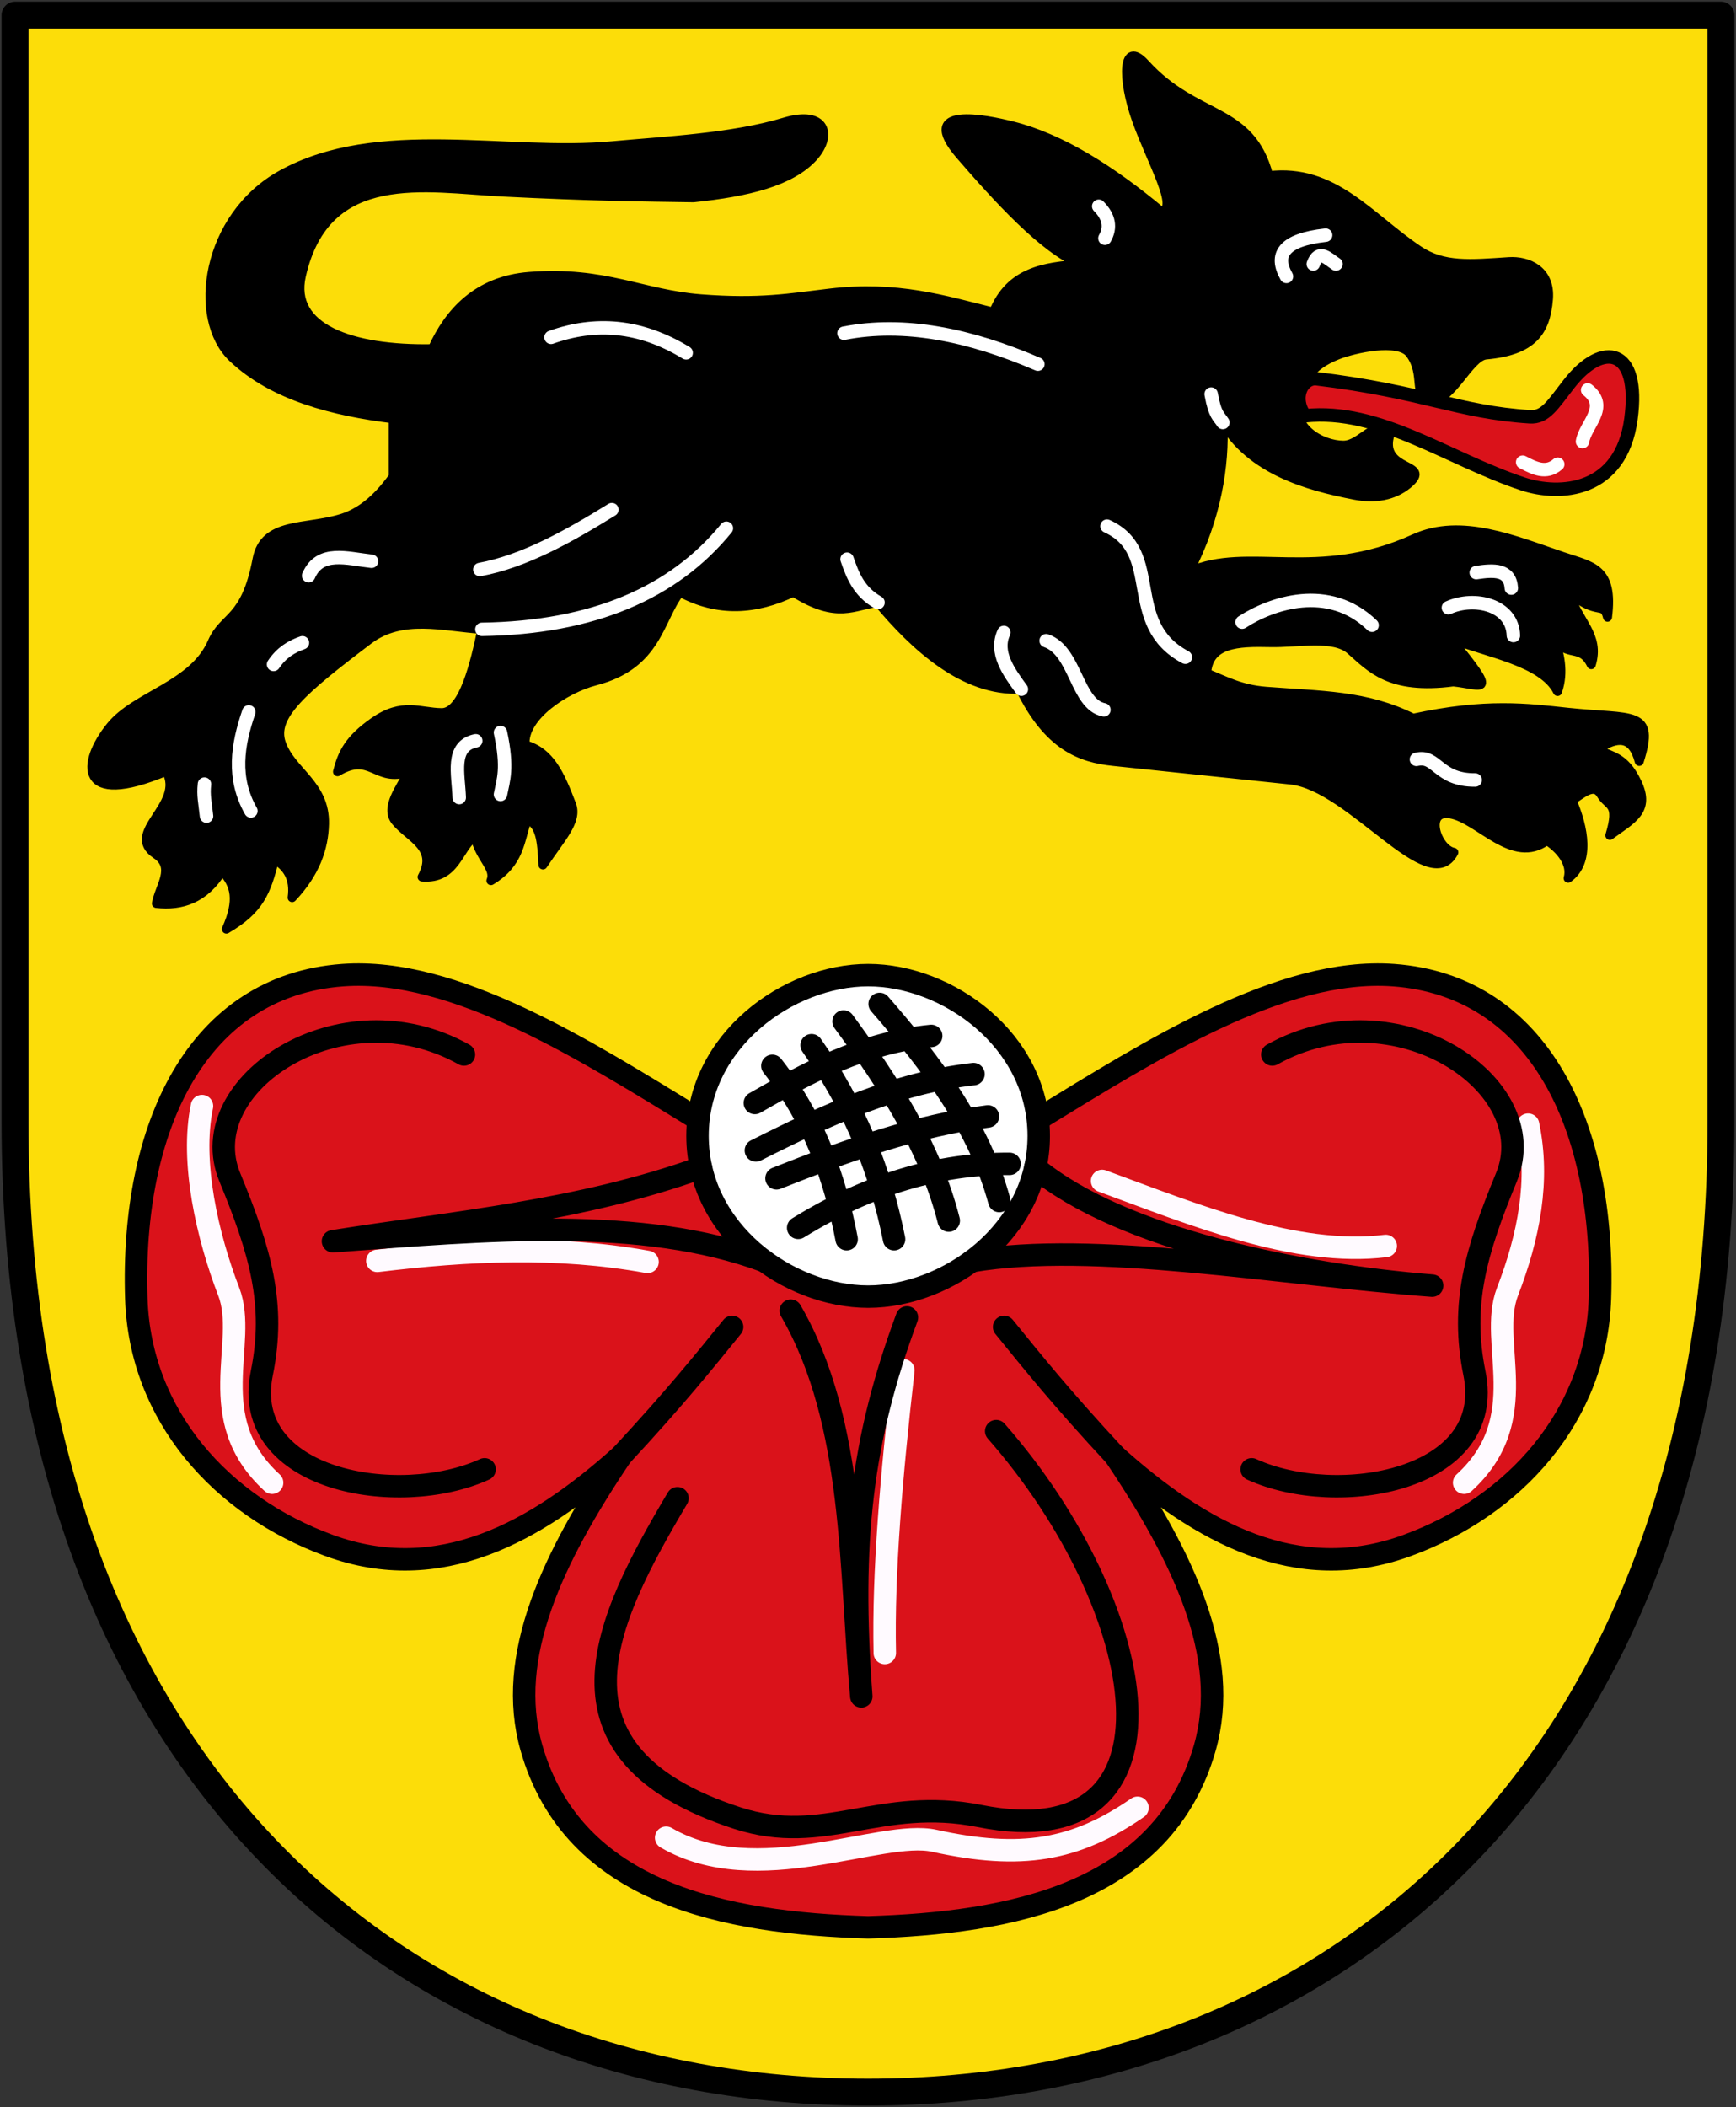 <svg xmlns="http://www.w3.org/2000/svg" version="1.0" width="464" height="563"><rect width="100%" height="100%" fill="#333333" stroke="none"/><path d="M459.982 4.048v295.654c0 172.451-103.089 259.25-227.982 259.25S4.018 472.153 4.018 299.702V4.048z" fill="#fcdd09" fill-rule="evenodd" stroke="#000" stroke-width="7.199" stroke-linecap="round" stroke-linejoin="round"/><g stroke-width="5" stroke-linejoin="round"><path d="M253 253c25-15.294 54.054-33.808 79-32 32.534 2.357 47.239 33.928 46 72-.848 26.069-18.872 46.188-43 55-24.489 8.944-45.944-2.893-65-20 15.284 22.744 25.786 44.71 20 65-9.305 32.633-43.356 39.049-75 40-31.644-.951-65.695-7.367-75-40-5.786-20.29 4.716-42.256 20-65-19.056 17.107-40.511 28.944-65 20-24.128-8.812-42.152-28.931-43-55-1.239-38.072 13.466-69.642 46-72 24.946-1.808 54 16.706 79 32" fill="#da121a" fill-rule="evenodd" stroke="#000" stroke-linecap="round" transform="matrix(1.2 0 0 1.2 -25.966 -4.67)"/><path d="M215 292.571c-17.752 0-38-14.576-38-35.785 0-21.21 20.248-35.786 38-35.786s38 14.577 38 35.786c0 21.209-20.248 35.785-38 35.785z" fill="#fff" fill-rule="evenodd" stroke="#000" transform="matrix(1.2 0 0 1.2 -25.966 -4.67)"/><path d="M330.292 281.293c-20.064 2.45-42.779-6.993-63.179-14.474m94.884-12.533c2.602 12.406.18 24.832-4.595 37.218-4.377 11.354 6.002 28.182-9.65 42.503m-177.743 79.03c20.218 11.787 47.742-1.946 59.732.69 19.363 4.256 31.44 2.182 45.26-7.352m-52.152-97.41c-2.653 23.278-4.528 45.153-4.135 62.949M105.68 284.612c20.064-2.45 40.128-3.409 60.192.23M66.625 250.15c-2.603 12.406 1.198 28.967 5.973 41.353 4.377 11.354-6.002 28.182 9.65 42.503" fill="none" stroke="#fffaff" stroke-linecap="round" transform="matrix(1.2 0 0 1.2 -25.966 -4.67)"/><path d="M199.415 277.26c15.7-9.679 31.398-14.366 47.097-14.244m-51.921 3.217c15.699-6.216 31.398-11.806 47.097-13.785m-51.692 7.582c15.707-7.923 31.56-15.12 48.475-17.001m-48.705 6.433c12.025-6.904 24.253-13.444 39.286-14.933m-11.487-7.122c11.717 13.446 22.208 27.403 26.65 43.88m-34.691-39.975c10.186 13.83 19.312 28.084 23.434 44.34m-30.556-39.056c9.699 13.748 15.415 28.22 18.38 43.192m-27.11-38.597c9.31 11.83 13.945 24.935 16.541 38.597m90.213 51.232c19.092 8.73 54.513 2.584 49.624-21.366-3.146-15.412.351-27.218 7.122-43.65 8.515-20.667-24.826-42.654-52.151-27.34m-59.733 60.652C251.821 307.362 258.11 315.192 270 328m-17.772-64.156c19.176 15.905 58.824 23.912 88.403 26.282-34.514-2.58-75.268-10.053-102.53-5.457m-40.335 11.033c14.458 24.953 13.132 58 15.714 85.876-2.58-34.513.056-57.118 10.165-84.38m-51.11 40.255c-16.192 27.283-30.877 56.824 13.326 71.22 19.442 6.331 31.751-4.892 53.989-.46 48.162 9.598 38.166-46.443 3.676-85.694m-113.952 8.5c-19.092 8.73-54.513 2.585-49.624-21.365 3.146-15.412-.351-27.218-7.122-43.65-8.515-20.667 24.826-42.654 52.151-27.34m59.733 60.652C178.179 307.362 171.89 315.192 160 328m17.772-64.156c-27.093 9.747-54.876 12.1-81.97 16.403 34.513-2.58 68.836-5.687 96.098 4.422" fill="none" stroke="#000" stroke-linecap="round" transform="matrix(1.2 0 0 1.2 -25.966 -4.67)"/></g><g stroke-linecap="round" stroke-linejoin="round"><path d="M186.842 31.066c-11.649 3.525-26.98 4.215-38.193 5.268-23.613 2.218-52.39-5.42-73.81 6.433-16.813 9.304-20.152 31.995-10.892 40.782 9.04 8.58 22.497 11.955 35.76 13.594v12.866c-3.828 5.37-7.657 8.117-11.486 9.301-7.99 2.47-17.245.652-18.84 9.078-2.601 13.752-7.402 12.452-9.996 18.458-4.198 9.718-16.947 11.77-22.626 18.76-6.591 8.113-7.344 18.273 12.406 9.997 4.219 7.485-9.54 13.686-2.298 18.491 4.426 2.937.751 7.102.089 10.949 5.632.617 10.71-.98 14.615-7.273 2.974 3.044 3.83 6.602.974 12.977 7.381-4.307 8.935-8.29 10.726-15.52 2.856 1.677 4.524 4.245 3.922 8.516 5.152-5.469 7.078-10.939 7.208-16.407.21-8.876-7.402-11.621-9.617-17.998-2.086-6.007 4.767-11.86 19.456-22.974 7.444-5.632 16.624-2.917 25.225-2.353-1.531 7.275-4.122 18.599-8.976 18.546-4.905-.053-8.714-2.432-15.107 2.051-5.547 3.89-7.028 6.971-8.08 11.107 7.49-4.52 8.467 2.618 15.822.033-1.63 3.35-5.422 7.93-2.845 11.027 3.14 3.775 9.41 5.779 5.861 12.373 7.574.607 8.061-6.536 11.757-9.032 1.013 4.833 4.731 7.056 3.574 9.84 6.526-3.931 6.42-8.967 8.103-13.706 2.853 1.382 3.22 4.524 3.486 10.22 3.998-6.024 7.802-9.778 6.377-13.482-2.553-6.633-4.724-11.682-10.355-13.27-.501-6.3 8.966-12.492 15.655-14.22 13.882-3.588 14.113-13.69 18.839-19.758 8.424 4.549 16.847 4.021 25.271 0 9.932 6.243 13.444 2.858 18.84 2.297 8.116 9.728 19.116 19.932 31.703 19.299 6.224 12.689 13.382 15.318 20.677 16.081l39.516 4.136c13.511 1.414 30.889 26.594 36.364 16.105-3.766-.675-6.677-9.526-.827-8.556 6.416 1.063 13.935 11.56 21.55 5.933 2.849 1.789 5.669 5.08 4.73 8.383 5.014-3.576 3.48-11.29.874-17.331 2.372-1.536 4.923-3.9 6.454-1.295 1.624 2.763 4.198 1.703 1.963 9.088 4.947-3.597 9.06-5.47 6.085-11.756-2.905-6.138-5.956-5.653-8.73-7.463 4.15-2.704 7.624-3.157 9.19 2.756 3.699-11.565-1.42-9.406-15.883-10.939-9.088-.963-18.167-2.213-34.484 1.323-10.557-5.272-20.64-5.05-32.8-6.006-5.68-.447-9.09-2.386-13.19-4.024.477-6.69 6.81-6.975 14.16-6.804 6.202.145 14.119-1.623 17.869 1.638 4.512 3.926 8.667 8.98 22.918 7.106 6.62.678 10.282 3.581-.596-9.67 7.767 3.181 20.506 5.122 23.816 11.81 1.528-4.419.403-8.512-.705-11.956 2.708 4.684 5.878 1.157 8.215 5.983 2.022-6.618-3.04-9.574-4.976-16.17 6.44 5.573 7.68 1.888 8.596 5.601 1.378-10.957-3.45-11.329-9.84-13.482-10.727-3.615-22.71-8.808-33.184-4.034-21.634 9.86-37.042 1.464-50.172 7.385 6.171-11.99 8.01-23.736 7.519-33.227 6.39 10.654 18.714 14.132 29.328 16.193 4.553.885 8.706.162 11.835-2.409 6.062-4.982-6.687-2.535-3.876-11.33-3.521-3.524-6.377 2.616-10.445 2.605-4.968-.013-11.854-4.008-9.92-10.461 1.151-3.845 2.25-7.105 8.73-9.65 3.376-1.325 13.508-3.72 16.049-.246 3.461 4.731.41 9.532 4.549 10.22 4.535.755 8.565-9.608 12.35-9.95 10.363-.938 13.334-5.147 13.919-12.43.531-6.608-4.783-8.613-8.776-8.35-8.708.577-14.616 1.17-20.171-2.556-10.965-7.354-18.89-18.317-33.362-16.584-4.1-15.543-16.051-12.297-27.504-24.914-5.037-5.549-5.305 3.22-1.91 12.655 3.31 9.2 9.504 19.815 5.419 20.182-11.017-9.169-22.14-16.246-33.05-18.997-5.928-1.494-21.376-4.698-11.7 6.48 8.295 9.583 18.505 20.876 26.751 24.273-7.912.618-15.64 1.604-19.307 10.712-11.128-2.78-21.496-6.015-36.503-4.246-8.838 1.04-15.382 2.3-28.711 1.267-13.096-1.016-21.278-6.28-38.16-4.976-11.615.898-17.909 7.99-21.596 16.082-18.344.34-31.789-4.712-29.194-16.207 5.488-24.305 27.702-19.52 44.84-18.658 20.015 1.007 30.843 1.096 42.49 1.267 11.958-1.226 21.805-3.554 26.812-9.19 4.188-4.713 2.664-10.453-6.544-7.667z" fill-rule="evenodd" stroke="#000" stroke-width="2" transform="matrix(1.2 0 0 1.2 -14.549 -4.67)"/><path d="M305.096 88.183c24.44 2.955 31.635 7.47 47.787 8.5 3.442.22 5.066-2.658 8.73-7.35 7.57-9.697 15.903-7.922 13.784 7.81-2.209 16.4-15.846 17.226-24.123 14.474-16.737-5.567-31.857-16.9-48.475-15.163-2.818-3.752-.894-8.194 2.297-8.27z" fill="#da121a" fill-rule="evenodd" stroke="#000" stroke-width="3" transform="matrix(1.2 0 0 1.2 -14.549 -4.67)"/><path d="M359.086 107.252c-2.604 2.25-5.208.875-7.812-.46m14.474-16.081c4.822 3.829-.525 7.658-1.149 11.487m-23.663 29.177c3.904-.585 7.52-.787 7.811 3.446m-14.014 4.365c5.788-2.616 14.299-.634 14.474 6.203m-60.422-2.987c6.433-4.203 19.298-8.651 28.947.69m9.879 29.866c4.577-1.097 4.736 4.65 13.095 4.595m-82.017-56.517c12.76 5.788 3.374 21.67 17.46 29.178m-31.015-3.676c6.616 2.255 6.756 14.217 12.865 15.392m-22.284-17.23c-2.064 4.48 1.085 8.767 3.905 12.636m-38.826-28.948c1.257 3.633 2.634 7.217 6.892 9.65m-89.599 30.785c-5.607 1.144-3.857 7.439-3.676 12.635m9.19-14.473c1.705 8.004.638 10.465 0 13.784m-4.136-36.758c24.663-.372 42.652-8.053 54.45-22.515m-54.909 9.19c9.802-1.818 19.605-7.271 29.407-13.325m-75.355 34.46c1.79-2.671 4.034-3.98 6.432-4.824m-21.825 31.475c-.28 2.554.13 3.959.46 7.122m9.419-23.204c-2.524 7.352-3.699 14.703.46 22.055m26.88-55.597c-5.429-.592-11.501-2.603-14.015 3.216m84.085-49.624c-10.355-6.322-20.353-6.92-30.096-3.446m108.438 5.973c-15.251-6.567-29.776-9.506-43.191-6.892m56.746-28.258c2.341 2.374 2.712 4.748 1.378 7.122m46.408 5.743c1.252-3.464 3.22-1.191 5.054 0m-11.027 2.757c-2.67-4.737-.833-8.122 8.73-9.19m-25.501 35.38c.868 4.809 1.737 4.94 2.606 6.322" fill="none" stroke="#fff" stroke-width="3" transform="matrix(1.2 0 0 1.2 -14.549 -4.67)"/></g></svg>